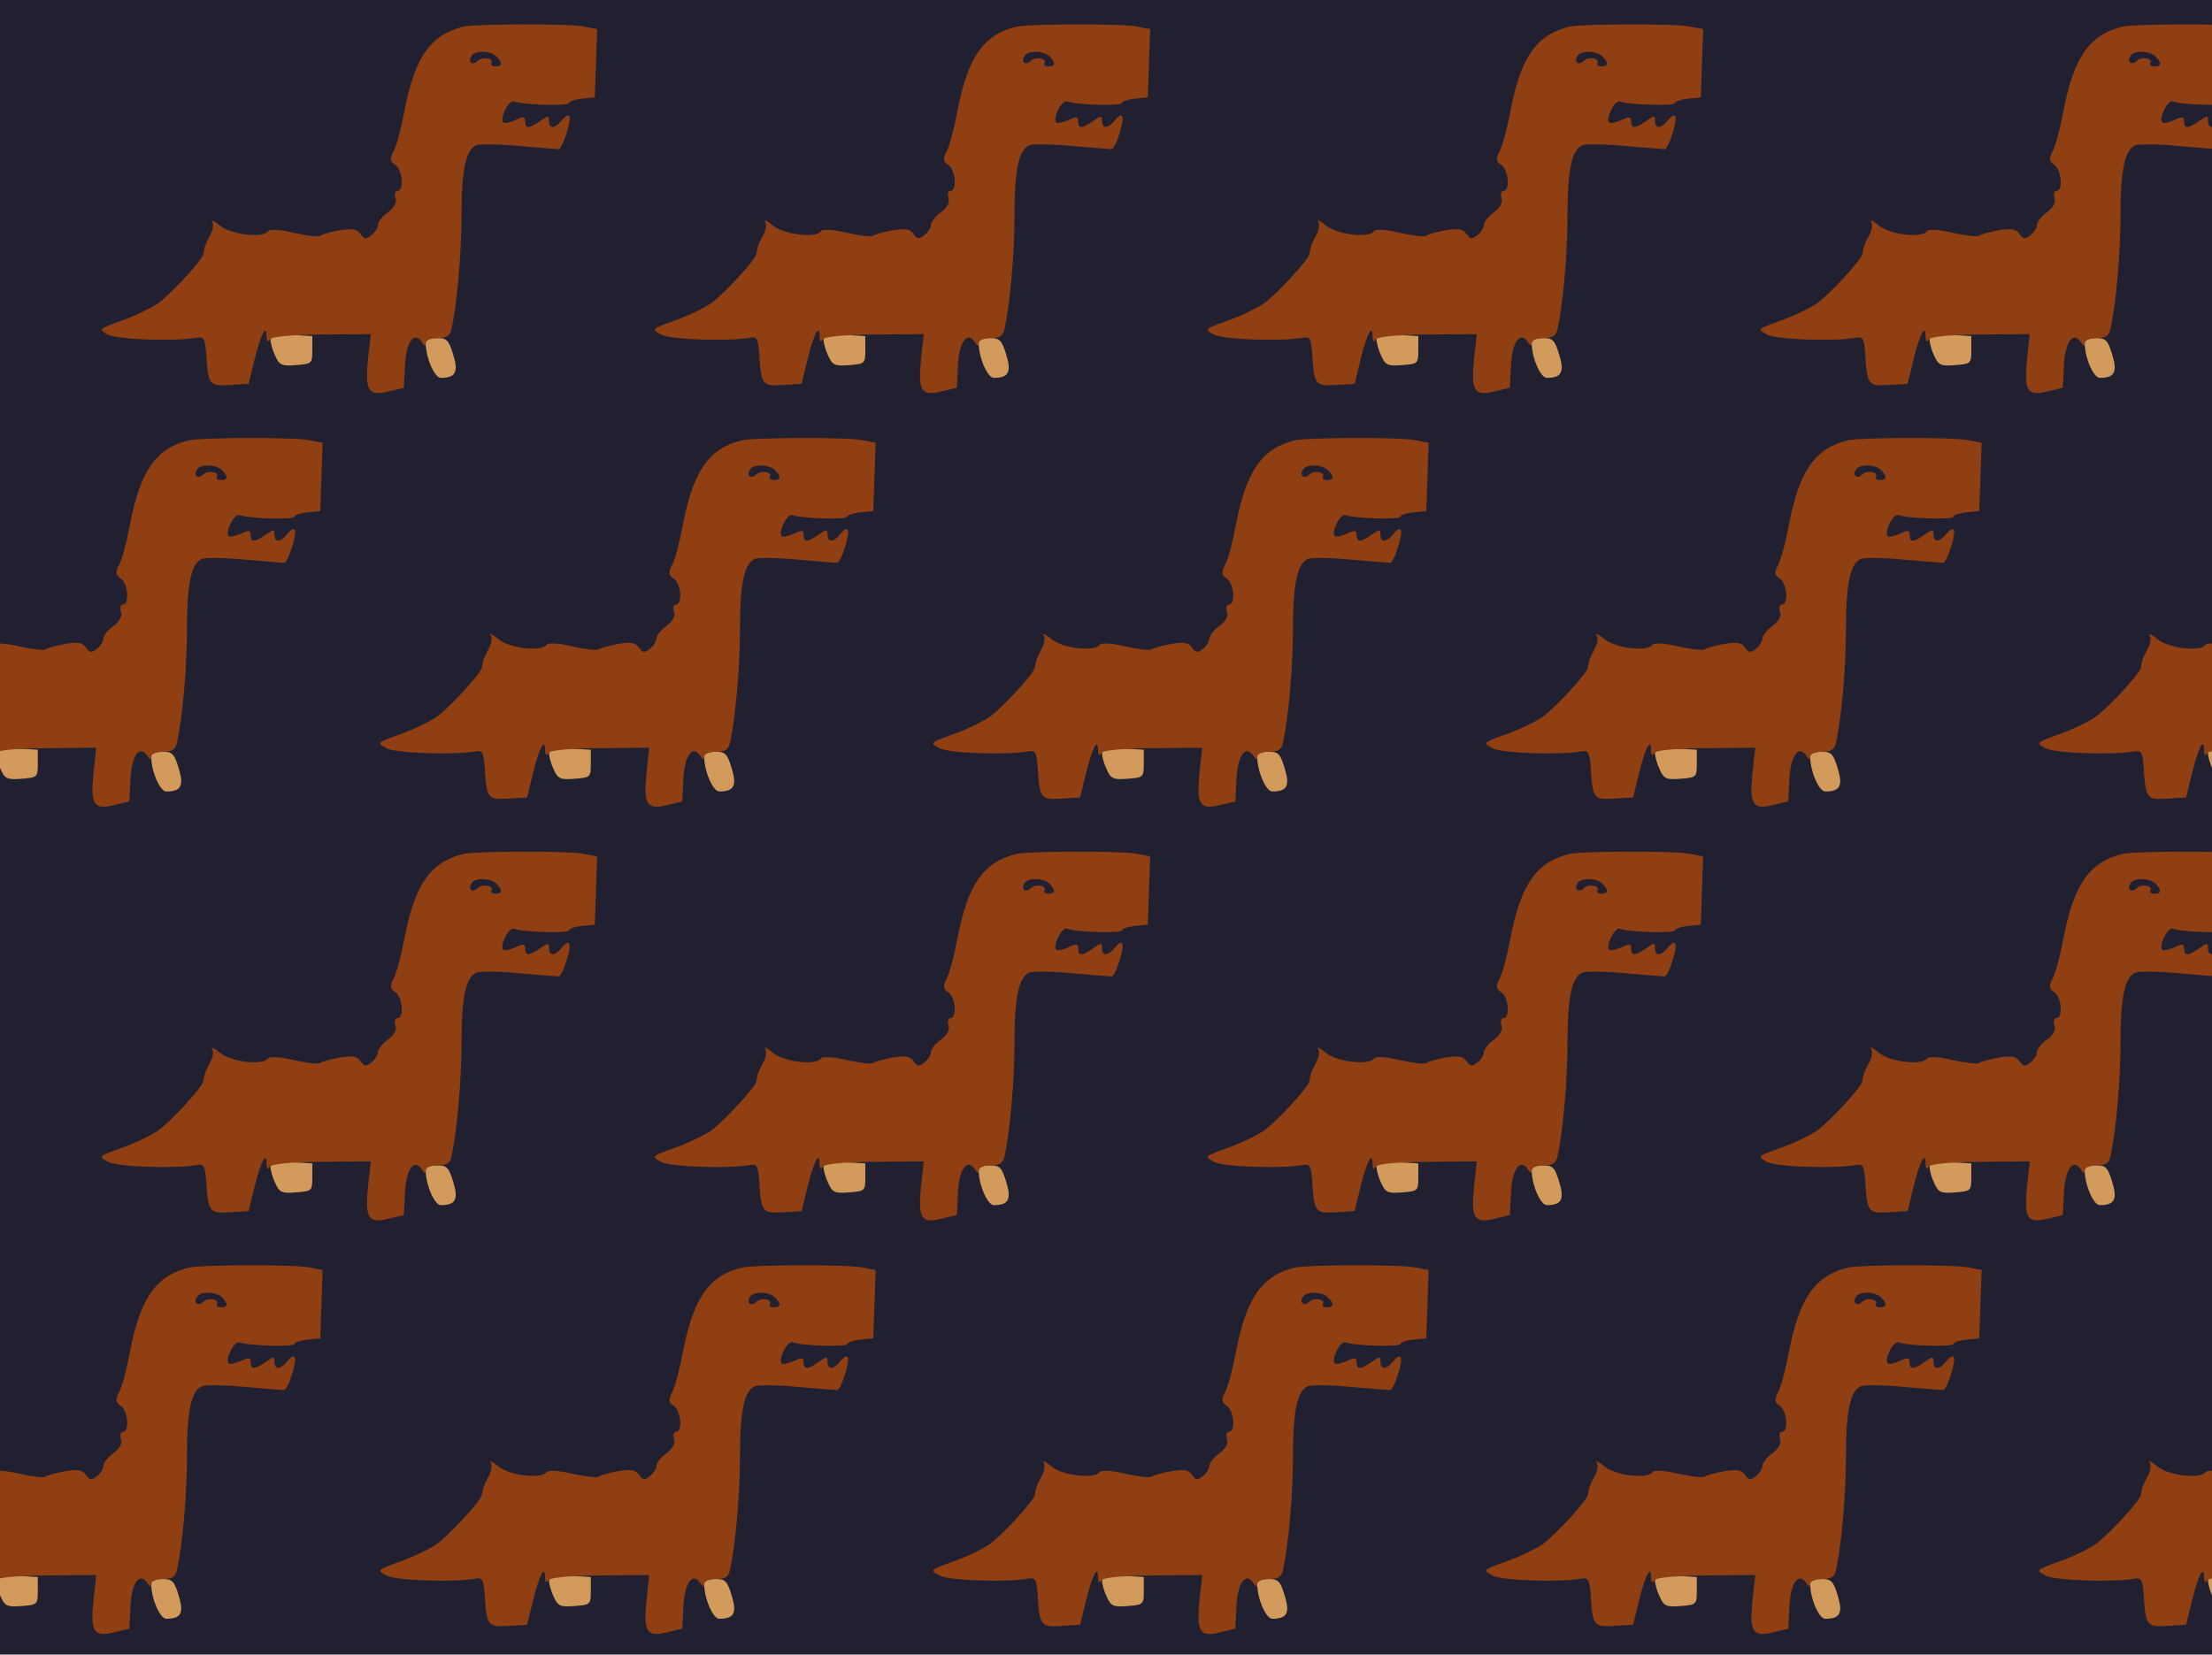 <?xml version="1.0" standalone="no"?>
<!DOCTYPE svg PUBLIC "-//W3C//DTD SVG 20010904//EN"
 "http://www.w3.org/TR/2001/REC-SVG-20010904/DTD/svg10.dtd">
<svg version="1.0" xmlns="http://www.w3.org/2000/svg" width="556pt" height="416pt" viewBox="0 0 556 416" preserveAspectRatio = "xMidYMid meet" >
<rect width="556" height="416" fill="#202031"/>
<g id="row0" transform="translate(18,0.0)">
<g id="0" transform="translate(0.0,0)scale(1,1)">

<path d="M890 178 c0 -37 22 -88 38 -88 37 0 45 14 31 59 -11 36 -16 41 -41 41 -16 0 -28 -5 -28 -12z" transform="translate(0,104) scale(0.1,-0.1)" stroke="none" fill="#D29A5B"/>

<path d="M500 186 c0 -8 5 -27 12 -41 10 -23 17 -26 52 -23 40 3 41 4 41 38 l0 35 -52 3 c-42 3 -53 1 -53 -12z" transform="translate(0,104) scale(0.1,-0.1)" stroke="none" fill="#D29A5B"/>

<path d="M985 973 c-83 -20 -123 -77 -149 -215 -8 -43 -20 -87 -27 -99 -9 -18 -9 -25 5 -34 18 -13 22 -65 5 -65 -6 0 -8 -8 -5 -18 4 -11 -3 -24 -19 -36 -14 -10 -25 -24 -25 -31 0 -7 -7 -19 -16 -26 -14 -11 -18 -11 -28 3 -9 13 -21 14 -52 9 -22 -4 -45 -10 -50 -14 -5 -3 -35 1 -67 8 -33 8 -59 9 -63 4 -11 -18 -90 -10 -120 13 -15 13 -25 17 -21 11 5 -7 2 -23 -5 -35 -12 -22 -14 -28 -17 -47 -2 -14 -80 -99 -113 -123 -17 -12 -58 -32 -92 -44 -59 -21 -59 -22 -35 -35 22 -13 172 -18 224 -8 17 3 20 -2 23 -36 5 -83 7 -86 60 -83 l47 3 15 62 c16 64 30 90 30 57 0 -12 3 -15 8 -8 4 8 51 12 130 13 l124 1 -7 -63 c-8 -80 1 -94 52 -81 l38 9 3 58 c3 59 24 86 43 56 6 -10 9 -10 9 -1 0 7 13 12 30 12 23 0 31 5 35 23 14 64 25 190 25 286 0 115 11 165 38 176 9 3 57 3 107 -2 49 -4 94 -8 99 -8 5 0 14 19 21 43 13 43 7 54 -15 27 -16 -19 -30 -19 -30 1 0 14 -2 14 -22 0 -28 -20 -38 -20 -38 -1 0 12 -4 13 -25 3 -14 -6 -27 -9 -30 -6 -10 10 14 58 27 53 23 -9 138 -12 138 -4 0 4 15 9 33 11 l32 3 3 86 3 86 -38 7 c-43 7 -268 6 -298 -1z m83 -75 c16 -16 15 -25 -3 -25 -8 0 -12 4 -10 8 8 12 -22 18 -34 6 -13 -13 -26 -3 -16 12 8 15 48 14 63 -1z" transform="translate(0,104) scale(0.1,-0.1)" stroke="none" fill="#903F12"/>

</g>

<g id="1" transform="translate(139.0,0)scale(1,1)">

<path d="M890 178 c0 -37 22 -88 38 -88 37 0 45 14 31 59 -11 36 -16 41 -41 41 -16 0 -28 -5 -28 -12z" transform="translate(0,104) scale(0.1,-0.1)" stroke="none" fill="#D29A5B"/>

<path d="M500 186 c0 -8 5 -27 12 -41 10 -23 17 -26 52 -23 40 3 41 4 41 38 l0 35 -52 3 c-42 3 -53 1 -53 -12z" transform="translate(0,104) scale(0.1,-0.1)" stroke="none" fill="#D29A5B"/>

<path d="M985 973 c-83 -20 -123 -77 -149 -215 -8 -43 -20 -87 -27 -99 -9 -18 -9 -25 5 -34 18 -13 22 -65 5 -65 -6 0 -8 -8 -5 -18 4 -11 -3 -24 -19 -36 -14 -10 -25 -24 -25 -31 0 -7 -7 -19 -16 -26 -14 -11 -18 -11 -28 3 -9 13 -21 14 -52 9 -22 -4 -45 -10 -50 -14 -5 -3 -35 1 -67 8 -33 8 -59 9 -63 4 -11 -18 -90 -10 -120 13 -15 13 -25 17 -21 11 5 -7 2 -23 -5 -35 -12 -22 -14 -28 -17 -47 -2 -14 -80 -99 -113 -123 -17 -12 -58 -32 -92 -44 -59 -21 -59 -22 -35 -35 22 -13 172 -18 224 -8 17 3 20 -2 23 -36 5 -83 7 -86 60 -83 l47 3 15 62 c16 64 30 90 30 57 0 -12 3 -15 8 -8 4 8 51 12 130 13 l124 1 -7 -63 c-8 -80 1 -94 52 -81 l38 9 3 58 c3 59 24 86 43 56 6 -10 9 -10 9 -1 0 7 13 12 30 12 23 0 31 5 35 23 14 64 25 190 25 286 0 115 11 165 38 176 9 3 57 3 107 -2 49 -4 94 -8 99 -8 5 0 14 19 21 43 13 43 7 54 -15 27 -16 -19 -30 -19 -30 1 0 14 -2 14 -22 0 -28 -20 -38 -20 -38 -1 0 12 -4 13 -25 3 -14 -6 -27 -9 -30 -6 -10 10 14 58 27 53 23 -9 138 -12 138 -4 0 4 15 9 33 11 l32 3 3 86 3 86 -38 7 c-43 7 -268 6 -298 -1z m83 -75 c16 -16 15 -25 -3 -25 -8 0 -12 4 -10 8 8 12 -22 18 -34 6 -13 -13 -26 -3 -16 12 8 15 48 14 63 -1z" transform="translate(0,104) scale(0.1,-0.1)" stroke="none" fill="#903F12"/>

</g>

<g id="2" transform="translate(278.0,0)scale(1,1)">

<path d="M890 178 c0 -37 22 -88 38 -88 37 0 45 14 31 59 -11 36 -16 41 -41 41 -16 0 -28 -5 -28 -12z" transform="translate(0,104) scale(0.1,-0.1)" stroke="none" fill="#D29A5B"/>

<path d="M500 186 c0 -8 5 -27 12 -41 10 -23 17 -26 52 -23 40 3 41 4 41 38 l0 35 -52 3 c-42 3 -53 1 -53 -12z" transform="translate(0,104) scale(0.1,-0.1)" stroke="none" fill="#D29A5B"/>

<path d="M985 973 c-83 -20 -123 -77 -149 -215 -8 -43 -20 -87 -27 -99 -9 -18 -9 -25 5 -34 18 -13 22 -65 5 -65 -6 0 -8 -8 -5 -18 4 -11 -3 -24 -19 -36 -14 -10 -25 -24 -25 -31 0 -7 -7 -19 -16 -26 -14 -11 -18 -11 -28 3 -9 13 -21 14 -52 9 -22 -4 -45 -10 -50 -14 -5 -3 -35 1 -67 8 -33 8 -59 9 -63 4 -11 -18 -90 -10 -120 13 -15 13 -25 17 -21 11 5 -7 2 -23 -5 -35 -12 -22 -14 -28 -17 -47 -2 -14 -80 -99 -113 -123 -17 -12 -58 -32 -92 -44 -59 -21 -59 -22 -35 -35 22 -13 172 -18 224 -8 17 3 20 -2 23 -36 5 -83 7 -86 60 -83 l47 3 15 62 c16 64 30 90 30 57 0 -12 3 -15 8 -8 4 8 51 12 130 13 l124 1 -7 -63 c-8 -80 1 -94 52 -81 l38 9 3 58 c3 59 24 86 43 56 6 -10 9 -10 9 -1 0 7 13 12 30 12 23 0 31 5 35 23 14 64 25 190 25 286 0 115 11 165 38 176 9 3 57 3 107 -2 49 -4 94 -8 99 -8 5 0 14 19 21 43 13 43 7 54 -15 27 -16 -19 -30 -19 -30 1 0 14 -2 14 -22 0 -28 -20 -38 -20 -38 -1 0 12 -4 13 -25 3 -14 -6 -27 -9 -30 -6 -10 10 14 58 27 53 23 -9 138 -12 138 -4 0 4 15 9 33 11 l32 3 3 86 3 86 -38 7 c-43 7 -268 6 -298 -1z m83 -75 c16 -16 15 -25 -3 -25 -8 0 -12 4 -10 8 8 12 -22 18 -34 6 -13 -13 -26 -3 -16 12 8 15 48 14 63 -1z" transform="translate(0,104) scale(0.1,-0.1)" stroke="none" fill="#903F12"/>

</g>

<g id="3" transform="translate(417.0,0)scale(1,1)">

<path d="M890 178 c0 -37 22 -88 38 -88 37 0 45 14 31 59 -11 36 -16 41 -41 41 -16 0 -28 -5 -28 -12z" transform="translate(0,104) scale(0.1,-0.1)" stroke="none" fill="#D29A5B"/>

<path d="M500 186 c0 -8 5 -27 12 -41 10 -23 17 -26 52 -23 40 3 41 4 41 38 l0 35 -52 3 c-42 3 -53 1 -53 -12z" transform="translate(0,104) scale(0.1,-0.1)" stroke="none" fill="#D29A5B"/>

<path d="M985 973 c-83 -20 -123 -77 -149 -215 -8 -43 -20 -87 -27 -99 -9 -18 -9 -25 5 -34 18 -13 22 -65 5 -65 -6 0 -8 -8 -5 -18 4 -11 -3 -24 -19 -36 -14 -10 -25 -24 -25 -31 0 -7 -7 -19 -16 -26 -14 -11 -18 -11 -28 3 -9 13 -21 14 -52 9 -22 -4 -45 -10 -50 -14 -5 -3 -35 1 -67 8 -33 8 -59 9 -63 4 -11 -18 -90 -10 -120 13 -15 13 -25 17 -21 11 5 -7 2 -23 -5 -35 -12 -22 -14 -28 -17 -47 -2 -14 -80 -99 -113 -123 -17 -12 -58 -32 -92 -44 -59 -21 -59 -22 -35 -35 22 -13 172 -18 224 -8 17 3 20 -2 23 -36 5 -83 7 -86 60 -83 l47 3 15 62 c16 64 30 90 30 57 0 -12 3 -15 8 -8 4 8 51 12 130 13 l124 1 -7 -63 c-8 -80 1 -94 52 -81 l38 9 3 58 c3 59 24 86 43 56 6 -10 9 -10 9 -1 0 7 13 12 30 12 23 0 31 5 35 23 14 64 25 190 25 286 0 115 11 165 38 176 9 3 57 3 107 -2 49 -4 94 -8 99 -8 5 0 14 19 21 43 13 43 7 54 -15 27 -16 -19 -30 -19 -30 1 0 14 -2 14 -22 0 -28 -20 -38 -20 -38 -1 0 12 -4 13 -25 3 -14 -6 -27 -9 -30 -6 -10 10 14 58 27 53 23 -9 138 -12 138 -4 0 4 15 9 33 11 l32 3 3 86 3 86 -38 7 c-43 7 -268 6 -298 -1z m83 -75 c16 -16 15 -25 -3 -25 -8 0 -12 4 -10 8 8 12 -22 18 -34 6 -13 -13 -26 -3 -16 12 8 15 48 14 63 -1z" transform="translate(0,104) scale(0.1,-0.1)" stroke="none" fill="#903F12"/>

</g>

<g id="4" transform="translate(556.0,0)scale(1,1)">

<path d="M890 178 c0 -37 22 -88 38 -88 37 0 45 14 31 59 -11 36 -16 41 -41 41 -16 0 -28 -5 -28 -12z" transform="translate(0,104) scale(0.1,-0.1)" stroke="none" fill="#D29A5B"/>

<path d="M500 186 c0 -8 5 -27 12 -41 10 -23 17 -26 52 -23 40 3 41 4 41 38 l0 35 -52 3 c-42 3 -53 1 -53 -12z" transform="translate(0,104) scale(0.1,-0.1)" stroke="none" fill="#D29A5B"/>

<path d="M985 973 c-83 -20 -123 -77 -149 -215 -8 -43 -20 -87 -27 -99 -9 -18 -9 -25 5 -34 18 -13 22 -65 5 -65 -6 0 -8 -8 -5 -18 4 -11 -3 -24 -19 -36 -14 -10 -25 -24 -25 -31 0 -7 -7 -19 -16 -26 -14 -11 -18 -11 -28 3 -9 13 -21 14 -52 9 -22 -4 -45 -10 -50 -14 -5 -3 -35 1 -67 8 -33 8 -59 9 -63 4 -11 -18 -90 -10 -120 13 -15 13 -25 17 -21 11 5 -7 2 -23 -5 -35 -12 -22 -14 -28 -17 -47 -2 -14 -80 -99 -113 -123 -17 -12 -58 -32 -92 -44 -59 -21 -59 -22 -35 -35 22 -13 172 -18 224 -8 17 3 20 -2 23 -36 5 -83 7 -86 60 -83 l47 3 15 62 c16 64 30 90 30 57 0 -12 3 -15 8 -8 4 8 51 12 130 13 l124 1 -7 -63 c-8 -80 1 -94 52 -81 l38 9 3 58 c3 59 24 86 43 56 6 -10 9 -10 9 -1 0 7 13 12 30 12 23 0 31 5 35 23 14 64 25 190 25 286 0 115 11 165 38 176 9 3 57 3 107 -2 49 -4 94 -8 99 -8 5 0 14 19 21 43 13 43 7 54 -15 27 -16 -19 -30 -19 -30 1 0 14 -2 14 -22 0 -28 -20 -38 -20 -38 -1 0 12 -4 13 -25 3 -14 -6 -27 -9 -30 -6 -10 10 14 58 27 53 23 -9 138 -12 138 -4 0 4 15 9 33 11 l32 3 3 86 3 86 -38 7 c-43 7 -268 6 -298 -1z m83 -75 c16 -16 15 -25 -3 -25 -8 0 -12 4 -10 8 8 12 -22 18 -34 6 -13 -13 -26 -3 -16 12 8 15 48 14 63 -1z" transform="translate(0,104) scale(0.1,-0.1)" stroke="none" fill="#903F12"/>

</g>

</g>
<g id="row1" transform="translate(-51,104.0)">
<g id="0" transform="translate(0.0,0)scale(1,1)">

<path d="M890 178 c0 -37 22 -88 38 -88 37 0 45 14 31 59 -11 36 -16 41 -41 41 -16 0 -28 -5 -28 -12z" transform="translate(0,104) scale(0.1,-0.1)" stroke="none" fill="#D29A5B"/>

<path d="M500 186 c0 -8 5 -27 12 -41 10 -23 17 -26 52 -23 40 3 41 4 41 38 l0 35 -52 3 c-42 3 -53 1 -53 -12z" transform="translate(0,104) scale(0.1,-0.1)" stroke="none" fill="#D29A5B"/>

<path d="M985 973 c-83 -20 -123 -77 -149 -215 -8 -43 -20 -87 -27 -99 -9 -18 -9 -25 5 -34 18 -13 22 -65 5 -65 -6 0 -8 -8 -5 -18 4 -11 -3 -24 -19 -36 -14 -10 -25 -24 -25 -31 0 -7 -7 -19 -16 -26 -14 -11 -18 -11 -28 3 -9 13 -21 14 -52 9 -22 -4 -45 -10 -50 -14 -5 -3 -35 1 -67 8 -33 8 -59 9 -63 4 -11 -18 -90 -10 -120 13 -15 13 -25 17 -21 11 5 -7 2 -23 -5 -35 -12 -22 -14 -28 -17 -47 -2 -14 -80 -99 -113 -123 -17 -12 -58 -32 -92 -44 -59 -21 -59 -22 -35 -35 22 -13 172 -18 224 -8 17 3 20 -2 23 -36 5 -83 7 -86 60 -83 l47 3 15 62 c16 64 30 90 30 57 0 -12 3 -15 8 -8 4 8 51 12 130 13 l124 1 -7 -63 c-8 -80 1 -94 52 -81 l38 9 3 58 c3 59 24 86 43 56 6 -10 9 -10 9 -1 0 7 13 12 30 12 23 0 31 5 35 23 14 64 25 190 25 286 0 115 11 165 38 176 9 3 57 3 107 -2 49 -4 94 -8 99 -8 5 0 14 19 21 43 13 43 7 54 -15 27 -16 -19 -30 -19 -30 1 0 14 -2 14 -22 0 -28 -20 -38 -20 -38 -1 0 12 -4 13 -25 3 -14 -6 -27 -9 -30 -6 -10 10 14 58 27 53 23 -9 138 -12 138 -4 0 4 15 9 33 11 l32 3 3 86 3 86 -38 7 c-43 7 -268 6 -298 -1z m83 -75 c16 -16 15 -25 -3 -25 -8 0 -12 4 -10 8 8 12 -22 18 -34 6 -13 -13 -26 -3 -16 12 8 15 48 14 63 -1z" transform="translate(0,104) scale(0.1,-0.1)" stroke="none" fill="#903F12"/>

</g>

<g id="1" transform="translate(139.0,0)scale(1,1)">

<path d="M890 178 c0 -37 22 -88 38 -88 37 0 45 14 31 59 -11 36 -16 41 -41 41 -16 0 -28 -5 -28 -12z" transform="translate(0,104) scale(0.1,-0.1)" stroke="none" fill="#D29A5B"/>

<path d="M500 186 c0 -8 5 -27 12 -41 10 -23 17 -26 52 -23 40 3 41 4 41 38 l0 35 -52 3 c-42 3 -53 1 -53 -12z" transform="translate(0,104) scale(0.1,-0.1)" stroke="none" fill="#D29A5B"/>

<path d="M985 973 c-83 -20 -123 -77 -149 -215 -8 -43 -20 -87 -27 -99 -9 -18 -9 -25 5 -34 18 -13 22 -65 5 -65 -6 0 -8 -8 -5 -18 4 -11 -3 -24 -19 -36 -14 -10 -25 -24 -25 -31 0 -7 -7 -19 -16 -26 -14 -11 -18 -11 -28 3 -9 13 -21 14 -52 9 -22 -4 -45 -10 -50 -14 -5 -3 -35 1 -67 8 -33 8 -59 9 -63 4 -11 -18 -90 -10 -120 13 -15 13 -25 17 -21 11 5 -7 2 -23 -5 -35 -12 -22 -14 -28 -17 -47 -2 -14 -80 -99 -113 -123 -17 -12 -58 -32 -92 -44 -59 -21 -59 -22 -35 -35 22 -13 172 -18 224 -8 17 3 20 -2 23 -36 5 -83 7 -86 60 -83 l47 3 15 62 c16 64 30 90 30 57 0 -12 3 -15 8 -8 4 8 51 12 130 13 l124 1 -7 -63 c-8 -80 1 -94 52 -81 l38 9 3 58 c3 59 24 86 43 56 6 -10 9 -10 9 -1 0 7 13 12 30 12 23 0 31 5 35 23 14 64 25 190 25 286 0 115 11 165 38 176 9 3 57 3 107 -2 49 -4 94 -8 99 -8 5 0 14 19 21 43 13 43 7 54 -15 27 -16 -19 -30 -19 -30 1 0 14 -2 14 -22 0 -28 -20 -38 -20 -38 -1 0 12 -4 13 -25 3 -14 -6 -27 -9 -30 -6 -10 10 14 58 27 53 23 -9 138 -12 138 -4 0 4 15 9 33 11 l32 3 3 86 3 86 -38 7 c-43 7 -268 6 -298 -1z m83 -75 c16 -16 15 -25 -3 -25 -8 0 -12 4 -10 8 8 12 -22 18 -34 6 -13 -13 -26 -3 -16 12 8 15 48 14 63 -1z" transform="translate(0,104) scale(0.1,-0.1)" stroke="none" fill="#903F12"/>

</g>

<g id="2" transform="translate(278.0,0)scale(1,1)">

<path d="M890 178 c0 -37 22 -88 38 -88 37 0 45 14 31 59 -11 36 -16 41 -41 41 -16 0 -28 -5 -28 -12z" transform="translate(0,104) scale(0.1,-0.1)" stroke="none" fill="#D29A5B"/>

<path d="M500 186 c0 -8 5 -27 12 -41 10 -23 17 -26 52 -23 40 3 41 4 41 38 l0 35 -52 3 c-42 3 -53 1 -53 -12z" transform="translate(0,104) scale(0.1,-0.1)" stroke="none" fill="#D29A5B"/>

<path d="M985 973 c-83 -20 -123 -77 -149 -215 -8 -43 -20 -87 -27 -99 -9 -18 -9 -25 5 -34 18 -13 22 -65 5 -65 -6 0 -8 -8 -5 -18 4 -11 -3 -24 -19 -36 -14 -10 -25 -24 -25 -31 0 -7 -7 -19 -16 -26 -14 -11 -18 -11 -28 3 -9 13 -21 14 -52 9 -22 -4 -45 -10 -50 -14 -5 -3 -35 1 -67 8 -33 8 -59 9 -63 4 -11 -18 -90 -10 -120 13 -15 13 -25 17 -21 11 5 -7 2 -23 -5 -35 -12 -22 -14 -28 -17 -47 -2 -14 -80 -99 -113 -123 -17 -12 -58 -32 -92 -44 -59 -21 -59 -22 -35 -35 22 -13 172 -18 224 -8 17 3 20 -2 23 -36 5 -83 7 -86 60 -83 l47 3 15 62 c16 64 30 90 30 57 0 -12 3 -15 8 -8 4 8 51 12 130 13 l124 1 -7 -63 c-8 -80 1 -94 52 -81 l38 9 3 58 c3 59 24 86 43 56 6 -10 9 -10 9 -1 0 7 13 12 30 12 23 0 31 5 35 23 14 64 25 190 25 286 0 115 11 165 38 176 9 3 57 3 107 -2 49 -4 94 -8 99 -8 5 0 14 19 21 43 13 43 7 54 -15 27 -16 -19 -30 -19 -30 1 0 14 -2 14 -22 0 -28 -20 -38 -20 -38 -1 0 12 -4 13 -25 3 -14 -6 -27 -9 -30 -6 -10 10 14 58 27 53 23 -9 138 -12 138 -4 0 4 15 9 33 11 l32 3 3 86 3 86 -38 7 c-43 7 -268 6 -298 -1z m83 -75 c16 -16 15 -25 -3 -25 -8 0 -12 4 -10 8 8 12 -22 18 -34 6 -13 -13 -26 -3 -16 12 8 15 48 14 63 -1z" transform="translate(0,104) scale(0.1,-0.1)" stroke="none" fill="#903F12"/>

</g>

<g id="3" transform="translate(417.0,0)scale(1,1)">

<path d="M890 178 c0 -37 22 -88 38 -88 37 0 45 14 31 59 -11 36 -16 41 -41 41 -16 0 -28 -5 -28 -12z" transform="translate(0,104) scale(0.1,-0.1)" stroke="none" fill="#D29A5B"/>

<path d="M500 186 c0 -8 5 -27 12 -41 10 -23 17 -26 52 -23 40 3 41 4 41 38 l0 35 -52 3 c-42 3 -53 1 -53 -12z" transform="translate(0,104) scale(0.1,-0.1)" stroke="none" fill="#D29A5B"/>

<path d="M985 973 c-83 -20 -123 -77 -149 -215 -8 -43 -20 -87 -27 -99 -9 -18 -9 -25 5 -34 18 -13 22 -65 5 -65 -6 0 -8 -8 -5 -18 4 -11 -3 -24 -19 -36 -14 -10 -25 -24 -25 -31 0 -7 -7 -19 -16 -26 -14 -11 -18 -11 -28 3 -9 13 -21 14 -52 9 -22 -4 -45 -10 -50 -14 -5 -3 -35 1 -67 8 -33 8 -59 9 -63 4 -11 -18 -90 -10 -120 13 -15 13 -25 17 -21 11 5 -7 2 -23 -5 -35 -12 -22 -14 -28 -17 -47 -2 -14 -80 -99 -113 -123 -17 -12 -58 -32 -92 -44 -59 -21 -59 -22 -35 -35 22 -13 172 -18 224 -8 17 3 20 -2 23 -36 5 -83 7 -86 60 -83 l47 3 15 62 c16 64 30 90 30 57 0 -12 3 -15 8 -8 4 8 51 12 130 13 l124 1 -7 -63 c-8 -80 1 -94 52 -81 l38 9 3 58 c3 59 24 86 43 56 6 -10 9 -10 9 -1 0 7 13 12 30 12 23 0 31 5 35 23 14 64 25 190 25 286 0 115 11 165 38 176 9 3 57 3 107 -2 49 -4 94 -8 99 -8 5 0 14 19 21 43 13 43 7 54 -15 27 -16 -19 -30 -19 -30 1 0 14 -2 14 -22 0 -28 -20 -38 -20 -38 -1 0 12 -4 13 -25 3 -14 -6 -27 -9 -30 -6 -10 10 14 58 27 53 23 -9 138 -12 138 -4 0 4 15 9 33 11 l32 3 3 86 3 86 -38 7 c-43 7 -268 6 -298 -1z m83 -75 c16 -16 15 -25 -3 -25 -8 0 -12 4 -10 8 8 12 -22 18 -34 6 -13 -13 -26 -3 -16 12 8 15 48 14 63 -1z" transform="translate(0,104) scale(0.1,-0.1)" stroke="none" fill="#903F12"/>

</g>

<g id="4" transform="translate(556.0,0)scale(1,1)">

<path d="M890 178 c0 -37 22 -88 38 -88 37 0 45 14 31 59 -11 36 -16 41 -41 41 -16 0 -28 -5 -28 -12z" transform="translate(0,104) scale(0.1,-0.1)" stroke="none" fill="#D29A5B"/>

<path d="M500 186 c0 -8 5 -27 12 -41 10 -23 17 -26 52 -23 40 3 41 4 41 38 l0 35 -52 3 c-42 3 -53 1 -53 -12z" transform="translate(0,104) scale(0.1,-0.1)" stroke="none" fill="#D29A5B"/>

<path d="M985 973 c-83 -20 -123 -77 -149 -215 -8 -43 -20 -87 -27 -99 -9 -18 -9 -25 5 -34 18 -13 22 -65 5 -65 -6 0 -8 -8 -5 -18 4 -11 -3 -24 -19 -36 -14 -10 -25 -24 -25 -31 0 -7 -7 -19 -16 -26 -14 -11 -18 -11 -28 3 -9 13 -21 14 -52 9 -22 -4 -45 -10 -50 -14 -5 -3 -35 1 -67 8 -33 8 -59 9 -63 4 -11 -18 -90 -10 -120 13 -15 13 -25 17 -21 11 5 -7 2 -23 -5 -35 -12 -22 -14 -28 -17 -47 -2 -14 -80 -99 -113 -123 -17 -12 -58 -32 -92 -44 -59 -21 -59 -22 -35 -35 22 -13 172 -18 224 -8 17 3 20 -2 23 -36 5 -83 7 -86 60 -83 l47 3 15 62 c16 64 30 90 30 57 0 -12 3 -15 8 -8 4 8 51 12 130 13 l124 1 -7 -63 c-8 -80 1 -94 52 -81 l38 9 3 58 c3 59 24 86 43 56 6 -10 9 -10 9 -1 0 7 13 12 30 12 23 0 31 5 35 23 14 64 25 190 25 286 0 115 11 165 38 176 9 3 57 3 107 -2 49 -4 94 -8 99 -8 5 0 14 19 21 43 13 43 7 54 -15 27 -16 -19 -30 -19 -30 1 0 14 -2 14 -22 0 -28 -20 -38 -20 -38 -1 0 12 -4 13 -25 3 -14 -6 -27 -9 -30 -6 -10 10 14 58 27 53 23 -9 138 -12 138 -4 0 4 15 9 33 11 l32 3 3 86 3 86 -38 7 c-43 7 -268 6 -298 -1z m83 -75 c16 -16 15 -25 -3 -25 -8 0 -12 4 -10 8 8 12 -22 18 -34 6 -13 -13 -26 -3 -16 12 8 15 48 14 63 -1z" transform="translate(0,104) scale(0.1,-0.1)" stroke="none" fill="#903F12"/>

</g>

</g>
<g id="row2" transform="translate(18,208.0)">
<g id="0" transform="translate(0.0,0)scale(1,1)">

<path d="M890 178 c0 -37 22 -88 38 -88 37 0 45 14 31 59 -11 36 -16 41 -41 41 -16 0 -28 -5 -28 -12z" transform="translate(0,104) scale(0.1,-0.1)" stroke="none" fill="#D29A5B"/>

<path d="M500 186 c0 -8 5 -27 12 -41 10 -23 17 -26 52 -23 40 3 41 4 41 38 l0 35 -52 3 c-42 3 -53 1 -53 -12z" transform="translate(0,104) scale(0.1,-0.1)" stroke="none" fill="#D29A5B"/>

<path d="M985 973 c-83 -20 -123 -77 -149 -215 -8 -43 -20 -87 -27 -99 -9 -18 -9 -25 5 -34 18 -13 22 -65 5 -65 -6 0 -8 -8 -5 -18 4 -11 -3 -24 -19 -36 -14 -10 -25 -24 -25 -31 0 -7 -7 -19 -16 -26 -14 -11 -18 -11 -28 3 -9 13 -21 14 -52 9 -22 -4 -45 -10 -50 -14 -5 -3 -35 1 -67 8 -33 8 -59 9 -63 4 -11 -18 -90 -10 -120 13 -15 13 -25 17 -21 11 5 -7 2 -23 -5 -35 -12 -22 -14 -28 -17 -47 -2 -14 -80 -99 -113 -123 -17 -12 -58 -32 -92 -44 -59 -21 -59 -22 -35 -35 22 -13 172 -18 224 -8 17 3 20 -2 23 -36 5 -83 7 -86 60 -83 l47 3 15 62 c16 64 30 90 30 57 0 -12 3 -15 8 -8 4 8 51 12 130 13 l124 1 -7 -63 c-8 -80 1 -94 52 -81 l38 9 3 58 c3 59 24 86 43 56 6 -10 9 -10 9 -1 0 7 13 12 30 12 23 0 31 5 35 23 14 64 25 190 25 286 0 115 11 165 38 176 9 3 57 3 107 -2 49 -4 94 -8 99 -8 5 0 14 19 21 43 13 43 7 54 -15 27 -16 -19 -30 -19 -30 1 0 14 -2 14 -22 0 -28 -20 -38 -20 -38 -1 0 12 -4 13 -25 3 -14 -6 -27 -9 -30 -6 -10 10 14 58 27 53 23 -9 138 -12 138 -4 0 4 15 9 33 11 l32 3 3 86 3 86 -38 7 c-43 7 -268 6 -298 -1z m83 -75 c16 -16 15 -25 -3 -25 -8 0 -12 4 -10 8 8 12 -22 18 -34 6 -13 -13 -26 -3 -16 12 8 15 48 14 63 -1z" transform="translate(0,104) scale(0.1,-0.1)" stroke="none" fill="#903F12"/>

</g>

<g id="1" transform="translate(139.0,0)scale(1,1)">

<path d="M890 178 c0 -37 22 -88 38 -88 37 0 45 14 31 59 -11 36 -16 41 -41 41 -16 0 -28 -5 -28 -12z" transform="translate(0,104) scale(0.1,-0.1)" stroke="none" fill="#D29A5B"/>

<path d="M500 186 c0 -8 5 -27 12 -41 10 -23 17 -26 52 -23 40 3 41 4 41 38 l0 35 -52 3 c-42 3 -53 1 -53 -12z" transform="translate(0,104) scale(0.1,-0.1)" stroke="none" fill="#D29A5B"/>

<path d="M985 973 c-83 -20 -123 -77 -149 -215 -8 -43 -20 -87 -27 -99 -9 -18 -9 -25 5 -34 18 -13 22 -65 5 -65 -6 0 -8 -8 -5 -18 4 -11 -3 -24 -19 -36 -14 -10 -25 -24 -25 -31 0 -7 -7 -19 -16 -26 -14 -11 -18 -11 -28 3 -9 13 -21 14 -52 9 -22 -4 -45 -10 -50 -14 -5 -3 -35 1 -67 8 -33 8 -59 9 -63 4 -11 -18 -90 -10 -120 13 -15 13 -25 17 -21 11 5 -7 2 -23 -5 -35 -12 -22 -14 -28 -17 -47 -2 -14 -80 -99 -113 -123 -17 -12 -58 -32 -92 -44 -59 -21 -59 -22 -35 -35 22 -13 172 -18 224 -8 17 3 20 -2 23 -36 5 -83 7 -86 60 -83 l47 3 15 62 c16 64 30 90 30 57 0 -12 3 -15 8 -8 4 8 51 12 130 13 l124 1 -7 -63 c-8 -80 1 -94 52 -81 l38 9 3 58 c3 59 24 86 43 56 6 -10 9 -10 9 -1 0 7 13 12 30 12 23 0 31 5 35 23 14 64 25 190 25 286 0 115 11 165 38 176 9 3 57 3 107 -2 49 -4 94 -8 99 -8 5 0 14 19 21 43 13 43 7 54 -15 27 -16 -19 -30 -19 -30 1 0 14 -2 14 -22 0 -28 -20 -38 -20 -38 -1 0 12 -4 13 -25 3 -14 -6 -27 -9 -30 -6 -10 10 14 58 27 53 23 -9 138 -12 138 -4 0 4 15 9 33 11 l32 3 3 86 3 86 -38 7 c-43 7 -268 6 -298 -1z m83 -75 c16 -16 15 -25 -3 -25 -8 0 -12 4 -10 8 8 12 -22 18 -34 6 -13 -13 -26 -3 -16 12 8 15 48 14 63 -1z" transform="translate(0,104) scale(0.1,-0.1)" stroke="none" fill="#903F12"/>

</g>

<g id="2" transform="translate(278.0,0)scale(1,1)">

<path d="M890 178 c0 -37 22 -88 38 -88 37 0 45 14 31 59 -11 36 -16 41 -41 41 -16 0 -28 -5 -28 -12z" transform="translate(0,104) scale(0.1,-0.1)" stroke="none" fill="#D29A5B"/>

<path d="M500 186 c0 -8 5 -27 12 -41 10 -23 17 -26 52 -23 40 3 41 4 41 38 l0 35 -52 3 c-42 3 -53 1 -53 -12z" transform="translate(0,104) scale(0.1,-0.1)" stroke="none" fill="#D29A5B"/>

<path d="M985 973 c-83 -20 -123 -77 -149 -215 -8 -43 -20 -87 -27 -99 -9 -18 -9 -25 5 -34 18 -13 22 -65 5 -65 -6 0 -8 -8 -5 -18 4 -11 -3 -24 -19 -36 -14 -10 -25 -24 -25 -31 0 -7 -7 -19 -16 -26 -14 -11 -18 -11 -28 3 -9 13 -21 14 -52 9 -22 -4 -45 -10 -50 -14 -5 -3 -35 1 -67 8 -33 8 -59 9 -63 4 -11 -18 -90 -10 -120 13 -15 13 -25 17 -21 11 5 -7 2 -23 -5 -35 -12 -22 -14 -28 -17 -47 -2 -14 -80 -99 -113 -123 -17 -12 -58 -32 -92 -44 -59 -21 -59 -22 -35 -35 22 -13 172 -18 224 -8 17 3 20 -2 23 -36 5 -83 7 -86 60 -83 l47 3 15 62 c16 64 30 90 30 57 0 -12 3 -15 8 -8 4 8 51 12 130 13 l124 1 -7 -63 c-8 -80 1 -94 52 -81 l38 9 3 58 c3 59 24 86 43 56 6 -10 9 -10 9 -1 0 7 13 12 30 12 23 0 31 5 35 23 14 64 25 190 25 286 0 115 11 165 38 176 9 3 57 3 107 -2 49 -4 94 -8 99 -8 5 0 14 19 21 43 13 43 7 54 -15 27 -16 -19 -30 -19 -30 1 0 14 -2 14 -22 0 -28 -20 -38 -20 -38 -1 0 12 -4 13 -25 3 -14 -6 -27 -9 -30 -6 -10 10 14 58 27 53 23 -9 138 -12 138 -4 0 4 15 9 33 11 l32 3 3 86 3 86 -38 7 c-43 7 -268 6 -298 -1z m83 -75 c16 -16 15 -25 -3 -25 -8 0 -12 4 -10 8 8 12 -22 18 -34 6 -13 -13 -26 -3 -16 12 8 15 48 14 63 -1z" transform="translate(0,104) scale(0.1,-0.1)" stroke="none" fill="#903F12"/>

</g>

<g id="3" transform="translate(417.0,0)scale(1,1)">

<path d="M890 178 c0 -37 22 -88 38 -88 37 0 45 14 31 59 -11 36 -16 41 -41 41 -16 0 -28 -5 -28 -12z" transform="translate(0,104) scale(0.1,-0.1)" stroke="none" fill="#D29A5B"/>

<path d="M500 186 c0 -8 5 -27 12 -41 10 -23 17 -26 52 -23 40 3 41 4 41 38 l0 35 -52 3 c-42 3 -53 1 -53 -12z" transform="translate(0,104) scale(0.1,-0.1)" stroke="none" fill="#D29A5B"/>

<path d="M985 973 c-83 -20 -123 -77 -149 -215 -8 -43 -20 -87 -27 -99 -9 -18 -9 -25 5 -34 18 -13 22 -65 5 -65 -6 0 -8 -8 -5 -18 4 -11 -3 -24 -19 -36 -14 -10 -25 -24 -25 -31 0 -7 -7 -19 -16 -26 -14 -11 -18 -11 -28 3 -9 13 -21 14 -52 9 -22 -4 -45 -10 -50 -14 -5 -3 -35 1 -67 8 -33 8 -59 9 -63 4 -11 -18 -90 -10 -120 13 -15 13 -25 17 -21 11 5 -7 2 -23 -5 -35 -12 -22 -14 -28 -17 -47 -2 -14 -80 -99 -113 -123 -17 -12 -58 -32 -92 -44 -59 -21 -59 -22 -35 -35 22 -13 172 -18 224 -8 17 3 20 -2 23 -36 5 -83 7 -86 60 -83 l47 3 15 62 c16 64 30 90 30 57 0 -12 3 -15 8 -8 4 8 51 12 130 13 l124 1 -7 -63 c-8 -80 1 -94 52 -81 l38 9 3 58 c3 59 24 86 43 56 6 -10 9 -10 9 -1 0 7 13 12 30 12 23 0 31 5 35 23 14 64 25 190 25 286 0 115 11 165 38 176 9 3 57 3 107 -2 49 -4 94 -8 99 -8 5 0 14 19 21 43 13 43 7 54 -15 27 -16 -19 -30 -19 -30 1 0 14 -2 14 -22 0 -28 -20 -38 -20 -38 -1 0 12 -4 13 -25 3 -14 -6 -27 -9 -30 -6 -10 10 14 58 27 53 23 -9 138 -12 138 -4 0 4 15 9 33 11 l32 3 3 86 3 86 -38 7 c-43 7 -268 6 -298 -1z m83 -75 c16 -16 15 -25 -3 -25 -8 0 -12 4 -10 8 8 12 -22 18 -34 6 -13 -13 -26 -3 -16 12 8 15 48 14 63 -1z" transform="translate(0,104) scale(0.1,-0.1)" stroke="none" fill="#903F12"/>

</g>

<g id="4" transform="translate(556.0,0)scale(1,1)">

<path d="M890 178 c0 -37 22 -88 38 -88 37 0 45 14 31 59 -11 36 -16 41 -41 41 -16 0 -28 -5 -28 -12z" transform="translate(0,104) scale(0.1,-0.1)" stroke="none" fill="#D29A5B"/>

<path d="M500 186 c0 -8 5 -27 12 -41 10 -23 17 -26 52 -23 40 3 41 4 41 38 l0 35 -52 3 c-42 3 -53 1 -53 -12z" transform="translate(0,104) scale(0.1,-0.1)" stroke="none" fill="#D29A5B"/>

<path d="M985 973 c-83 -20 -123 -77 -149 -215 -8 -43 -20 -87 -27 -99 -9 -18 -9 -25 5 -34 18 -13 22 -65 5 -65 -6 0 -8 -8 -5 -18 4 -11 -3 -24 -19 -36 -14 -10 -25 -24 -25 -31 0 -7 -7 -19 -16 -26 -14 -11 -18 -11 -28 3 -9 13 -21 14 -52 9 -22 -4 -45 -10 -50 -14 -5 -3 -35 1 -67 8 -33 8 -59 9 -63 4 -11 -18 -90 -10 -120 13 -15 13 -25 17 -21 11 5 -7 2 -23 -5 -35 -12 -22 -14 -28 -17 -47 -2 -14 -80 -99 -113 -123 -17 -12 -58 -32 -92 -44 -59 -21 -59 -22 -35 -35 22 -13 172 -18 224 -8 17 3 20 -2 23 -36 5 -83 7 -86 60 -83 l47 3 15 62 c16 64 30 90 30 57 0 -12 3 -15 8 -8 4 8 51 12 130 13 l124 1 -7 -63 c-8 -80 1 -94 52 -81 l38 9 3 58 c3 59 24 86 43 56 6 -10 9 -10 9 -1 0 7 13 12 30 12 23 0 31 5 35 23 14 64 25 190 25 286 0 115 11 165 38 176 9 3 57 3 107 -2 49 -4 94 -8 99 -8 5 0 14 19 21 43 13 43 7 54 -15 27 -16 -19 -30 -19 -30 1 0 14 -2 14 -22 0 -28 -20 -38 -20 -38 -1 0 12 -4 13 -25 3 -14 -6 -27 -9 -30 -6 -10 10 14 58 27 53 23 -9 138 -12 138 -4 0 4 15 9 33 11 l32 3 3 86 3 86 -38 7 c-43 7 -268 6 -298 -1z m83 -75 c16 -16 15 -25 -3 -25 -8 0 -12 4 -10 8 8 12 -22 18 -34 6 -13 -13 -26 -3 -16 12 8 15 48 14 63 -1z" transform="translate(0,104) scale(0.1,-0.1)" stroke="none" fill="#903F12"/>

</g>

</g>
<g id="row3" transform="translate(-51,312.0)">
<g id="0" transform="translate(0.0,0)scale(1,1)">

<path d="M890 178 c0 -37 22 -88 38 -88 37 0 45 14 31 59 -11 36 -16 41 -41 41 -16 0 -28 -5 -28 -12z" transform="translate(0,104) scale(0.1,-0.1)" stroke="none" fill="#D29A5B"/>

<path d="M500 186 c0 -8 5 -27 12 -41 10 -23 17 -26 52 -23 40 3 41 4 41 38 l0 35 -52 3 c-42 3 -53 1 -53 -12z" transform="translate(0,104) scale(0.1,-0.1)" stroke="none" fill="#D29A5B"/>

<path d="M985 973 c-83 -20 -123 -77 -149 -215 -8 -43 -20 -87 -27 -99 -9 -18 -9 -25 5 -34 18 -13 22 -65 5 -65 -6 0 -8 -8 -5 -18 4 -11 -3 -24 -19 -36 -14 -10 -25 -24 -25 -31 0 -7 -7 -19 -16 -26 -14 -11 -18 -11 -28 3 -9 13 -21 14 -52 9 -22 -4 -45 -10 -50 -14 -5 -3 -35 1 -67 8 -33 8 -59 9 -63 4 -11 -18 -90 -10 -120 13 -15 13 -25 17 -21 11 5 -7 2 -23 -5 -35 -12 -22 -14 -28 -17 -47 -2 -14 -80 -99 -113 -123 -17 -12 -58 -32 -92 -44 -59 -21 -59 -22 -35 -35 22 -13 172 -18 224 -8 17 3 20 -2 23 -36 5 -83 7 -86 60 -83 l47 3 15 62 c16 64 30 90 30 57 0 -12 3 -15 8 -8 4 8 51 12 130 13 l124 1 -7 -63 c-8 -80 1 -94 52 -81 l38 9 3 58 c3 59 24 86 43 56 6 -10 9 -10 9 -1 0 7 13 12 30 12 23 0 31 5 35 23 14 64 25 190 25 286 0 115 11 165 38 176 9 3 57 3 107 -2 49 -4 94 -8 99 -8 5 0 14 19 21 43 13 43 7 54 -15 27 -16 -19 -30 -19 -30 1 0 14 -2 14 -22 0 -28 -20 -38 -20 -38 -1 0 12 -4 13 -25 3 -14 -6 -27 -9 -30 -6 -10 10 14 58 27 53 23 -9 138 -12 138 -4 0 4 15 9 33 11 l32 3 3 86 3 86 -38 7 c-43 7 -268 6 -298 -1z m83 -75 c16 -16 15 -25 -3 -25 -8 0 -12 4 -10 8 8 12 -22 18 -34 6 -13 -13 -26 -3 -16 12 8 15 48 14 63 -1z" transform="translate(0,104) scale(0.1,-0.1)" stroke="none" fill="#903F12"/>

</g>

<g id="1" transform="translate(139.0,0)scale(1,1)">

<path d="M890 178 c0 -37 22 -88 38 -88 37 0 45 14 31 59 -11 36 -16 41 -41 41 -16 0 -28 -5 -28 -12z" transform="translate(0,104) scale(0.1,-0.1)" stroke="none" fill="#D29A5B"/>

<path d="M500 186 c0 -8 5 -27 12 -41 10 -23 17 -26 52 -23 40 3 41 4 41 38 l0 35 -52 3 c-42 3 -53 1 -53 -12z" transform="translate(0,104) scale(0.1,-0.1)" stroke="none" fill="#D29A5B"/>

<path d="M985 973 c-83 -20 -123 -77 -149 -215 -8 -43 -20 -87 -27 -99 -9 -18 -9 -25 5 -34 18 -13 22 -65 5 -65 -6 0 -8 -8 -5 -18 4 -11 -3 -24 -19 -36 -14 -10 -25 -24 -25 -31 0 -7 -7 -19 -16 -26 -14 -11 -18 -11 -28 3 -9 13 -21 14 -52 9 -22 -4 -45 -10 -50 -14 -5 -3 -35 1 -67 8 -33 8 -59 9 -63 4 -11 -18 -90 -10 -120 13 -15 13 -25 17 -21 11 5 -7 2 -23 -5 -35 -12 -22 -14 -28 -17 -47 -2 -14 -80 -99 -113 -123 -17 -12 -58 -32 -92 -44 -59 -21 -59 -22 -35 -35 22 -13 172 -18 224 -8 17 3 20 -2 23 -36 5 -83 7 -86 60 -83 l47 3 15 62 c16 64 30 90 30 57 0 -12 3 -15 8 -8 4 8 51 12 130 13 l124 1 -7 -63 c-8 -80 1 -94 52 -81 l38 9 3 58 c3 59 24 86 43 56 6 -10 9 -10 9 -1 0 7 13 12 30 12 23 0 31 5 35 23 14 64 25 190 25 286 0 115 11 165 38 176 9 3 57 3 107 -2 49 -4 94 -8 99 -8 5 0 14 19 21 43 13 43 7 54 -15 27 -16 -19 -30 -19 -30 1 0 14 -2 14 -22 0 -28 -20 -38 -20 -38 -1 0 12 -4 13 -25 3 -14 -6 -27 -9 -30 -6 -10 10 14 58 27 53 23 -9 138 -12 138 -4 0 4 15 9 33 11 l32 3 3 86 3 86 -38 7 c-43 7 -268 6 -298 -1z m83 -75 c16 -16 15 -25 -3 -25 -8 0 -12 4 -10 8 8 12 -22 18 -34 6 -13 -13 -26 -3 -16 12 8 15 48 14 63 -1z" transform="translate(0,104) scale(0.1,-0.1)" stroke="none" fill="#903F12"/>

</g>

<g id="2" transform="translate(278.0,0)scale(1,1)">

<path d="M890 178 c0 -37 22 -88 38 -88 37 0 45 14 31 59 -11 36 -16 41 -41 41 -16 0 -28 -5 -28 -12z" transform="translate(0,104) scale(0.1,-0.1)" stroke="none" fill="#D29A5B"/>

<path d="M500 186 c0 -8 5 -27 12 -41 10 -23 17 -26 52 -23 40 3 41 4 41 38 l0 35 -52 3 c-42 3 -53 1 -53 -12z" transform="translate(0,104) scale(0.1,-0.1)" stroke="none" fill="#D29A5B"/>

<path d="M985 973 c-83 -20 -123 -77 -149 -215 -8 -43 -20 -87 -27 -99 -9 -18 -9 -25 5 -34 18 -13 22 -65 5 -65 -6 0 -8 -8 -5 -18 4 -11 -3 -24 -19 -36 -14 -10 -25 -24 -25 -31 0 -7 -7 -19 -16 -26 -14 -11 -18 -11 -28 3 -9 13 -21 14 -52 9 -22 -4 -45 -10 -50 -14 -5 -3 -35 1 -67 8 -33 8 -59 9 -63 4 -11 -18 -90 -10 -120 13 -15 13 -25 17 -21 11 5 -7 2 -23 -5 -35 -12 -22 -14 -28 -17 -47 -2 -14 -80 -99 -113 -123 -17 -12 -58 -32 -92 -44 -59 -21 -59 -22 -35 -35 22 -13 172 -18 224 -8 17 3 20 -2 23 -36 5 -83 7 -86 60 -83 l47 3 15 62 c16 64 30 90 30 57 0 -12 3 -15 8 -8 4 8 51 12 130 13 l124 1 -7 -63 c-8 -80 1 -94 52 -81 l38 9 3 58 c3 59 24 86 43 56 6 -10 9 -10 9 -1 0 7 13 12 30 12 23 0 31 5 35 23 14 64 25 190 25 286 0 115 11 165 38 176 9 3 57 3 107 -2 49 -4 94 -8 99 -8 5 0 14 19 21 43 13 43 7 54 -15 27 -16 -19 -30 -19 -30 1 0 14 -2 14 -22 0 -28 -20 -38 -20 -38 -1 0 12 -4 13 -25 3 -14 -6 -27 -9 -30 -6 -10 10 14 58 27 53 23 -9 138 -12 138 -4 0 4 15 9 33 11 l32 3 3 86 3 86 -38 7 c-43 7 -268 6 -298 -1z m83 -75 c16 -16 15 -25 -3 -25 -8 0 -12 4 -10 8 8 12 -22 18 -34 6 -13 -13 -26 -3 -16 12 8 15 48 14 63 -1z" transform="translate(0,104) scale(0.1,-0.1)" stroke="none" fill="#903F12"/>

</g>

<g id="3" transform="translate(417.0,0)scale(1,1)">

<path d="M890 178 c0 -37 22 -88 38 -88 37 0 45 14 31 59 -11 36 -16 41 -41 41 -16 0 -28 -5 -28 -12z" transform="translate(0,104) scale(0.1,-0.1)" stroke="none" fill="#D29A5B"/>

<path d="M500 186 c0 -8 5 -27 12 -41 10 -23 17 -26 52 -23 40 3 41 4 41 38 l0 35 -52 3 c-42 3 -53 1 -53 -12z" transform="translate(0,104) scale(0.1,-0.1)" stroke="none" fill="#D29A5B"/>

<path d="M985 973 c-83 -20 -123 -77 -149 -215 -8 -43 -20 -87 -27 -99 -9 -18 -9 -25 5 -34 18 -13 22 -65 5 -65 -6 0 -8 -8 -5 -18 4 -11 -3 -24 -19 -36 -14 -10 -25 -24 -25 -31 0 -7 -7 -19 -16 -26 -14 -11 -18 -11 -28 3 -9 13 -21 14 -52 9 -22 -4 -45 -10 -50 -14 -5 -3 -35 1 -67 8 -33 8 -59 9 -63 4 -11 -18 -90 -10 -120 13 -15 13 -25 17 -21 11 5 -7 2 -23 -5 -35 -12 -22 -14 -28 -17 -47 -2 -14 -80 -99 -113 -123 -17 -12 -58 -32 -92 -44 -59 -21 -59 -22 -35 -35 22 -13 172 -18 224 -8 17 3 20 -2 23 -36 5 -83 7 -86 60 -83 l47 3 15 62 c16 64 30 90 30 57 0 -12 3 -15 8 -8 4 8 51 12 130 13 l124 1 -7 -63 c-8 -80 1 -94 52 -81 l38 9 3 58 c3 59 24 86 43 56 6 -10 9 -10 9 -1 0 7 13 12 30 12 23 0 31 5 35 23 14 64 25 190 25 286 0 115 11 165 38 176 9 3 57 3 107 -2 49 -4 94 -8 99 -8 5 0 14 19 21 43 13 43 7 54 -15 27 -16 -19 -30 -19 -30 1 0 14 -2 14 -22 0 -28 -20 -38 -20 -38 -1 0 12 -4 13 -25 3 -14 -6 -27 -9 -30 -6 -10 10 14 58 27 53 23 -9 138 -12 138 -4 0 4 15 9 33 11 l32 3 3 86 3 86 -38 7 c-43 7 -268 6 -298 -1z m83 -75 c16 -16 15 -25 -3 -25 -8 0 -12 4 -10 8 8 12 -22 18 -34 6 -13 -13 -26 -3 -16 12 8 15 48 14 63 -1z" transform="translate(0,104) scale(0.1,-0.1)" stroke="none" fill="#903F12"/>

</g>

<g id="4" transform="translate(556.0,0)scale(1,1)">

<path d="M890 178 c0 -37 22 -88 38 -88 37 0 45 14 31 59 -11 36 -16 41 -41 41 -16 0 -28 -5 -28 -12z" transform="translate(0,104) scale(0.1,-0.1)" stroke="none" fill="#D29A5B"/>

<path d="M500 186 c0 -8 5 -27 12 -41 10 -23 17 -26 52 -23 40 3 41 4 41 38 l0 35 -52 3 c-42 3 -53 1 -53 -12z" transform="translate(0,104) scale(0.1,-0.1)" stroke="none" fill="#D29A5B"/>

<path d="M985 973 c-83 -20 -123 -77 -149 -215 -8 -43 -20 -87 -27 -99 -9 -18 -9 -25 5 -34 18 -13 22 -65 5 -65 -6 0 -8 -8 -5 -18 4 -11 -3 -24 -19 -36 -14 -10 -25 -24 -25 -31 0 -7 -7 -19 -16 -26 -14 -11 -18 -11 -28 3 -9 13 -21 14 -52 9 -22 -4 -45 -10 -50 -14 -5 -3 -35 1 -67 8 -33 8 -59 9 -63 4 -11 -18 -90 -10 -120 13 -15 13 -25 17 -21 11 5 -7 2 -23 -5 -35 -12 -22 -14 -28 -17 -47 -2 -14 -80 -99 -113 -123 -17 -12 -58 -32 -92 -44 -59 -21 -59 -22 -35 -35 22 -13 172 -18 224 -8 17 3 20 -2 23 -36 5 -83 7 -86 60 -83 l47 3 15 62 c16 64 30 90 30 57 0 -12 3 -15 8 -8 4 8 51 12 130 13 l124 1 -7 -63 c-8 -80 1 -94 52 -81 l38 9 3 58 c3 59 24 86 43 56 6 -10 9 -10 9 -1 0 7 13 12 30 12 23 0 31 5 35 23 14 64 25 190 25 286 0 115 11 165 38 176 9 3 57 3 107 -2 49 -4 94 -8 99 -8 5 0 14 19 21 43 13 43 7 54 -15 27 -16 -19 -30 -19 -30 1 0 14 -2 14 -22 0 -28 -20 -38 -20 -38 -1 0 12 -4 13 -25 3 -14 -6 -27 -9 -30 -6 -10 10 14 58 27 53 23 -9 138 -12 138 -4 0 4 15 9 33 11 l32 3 3 86 3 86 -38 7 c-43 7 -268 6 -298 -1z m83 -75 c16 -16 15 -25 -3 -25 -8 0 -12 4 -10 8 8 12 -22 18 -34 6 -13 -13 -26 -3 -16 12 8 15 48 14 63 -1z" transform="translate(0,104) scale(0.1,-0.1)" stroke="none" fill="#903F12"/>

</g>

</g>
</svg>